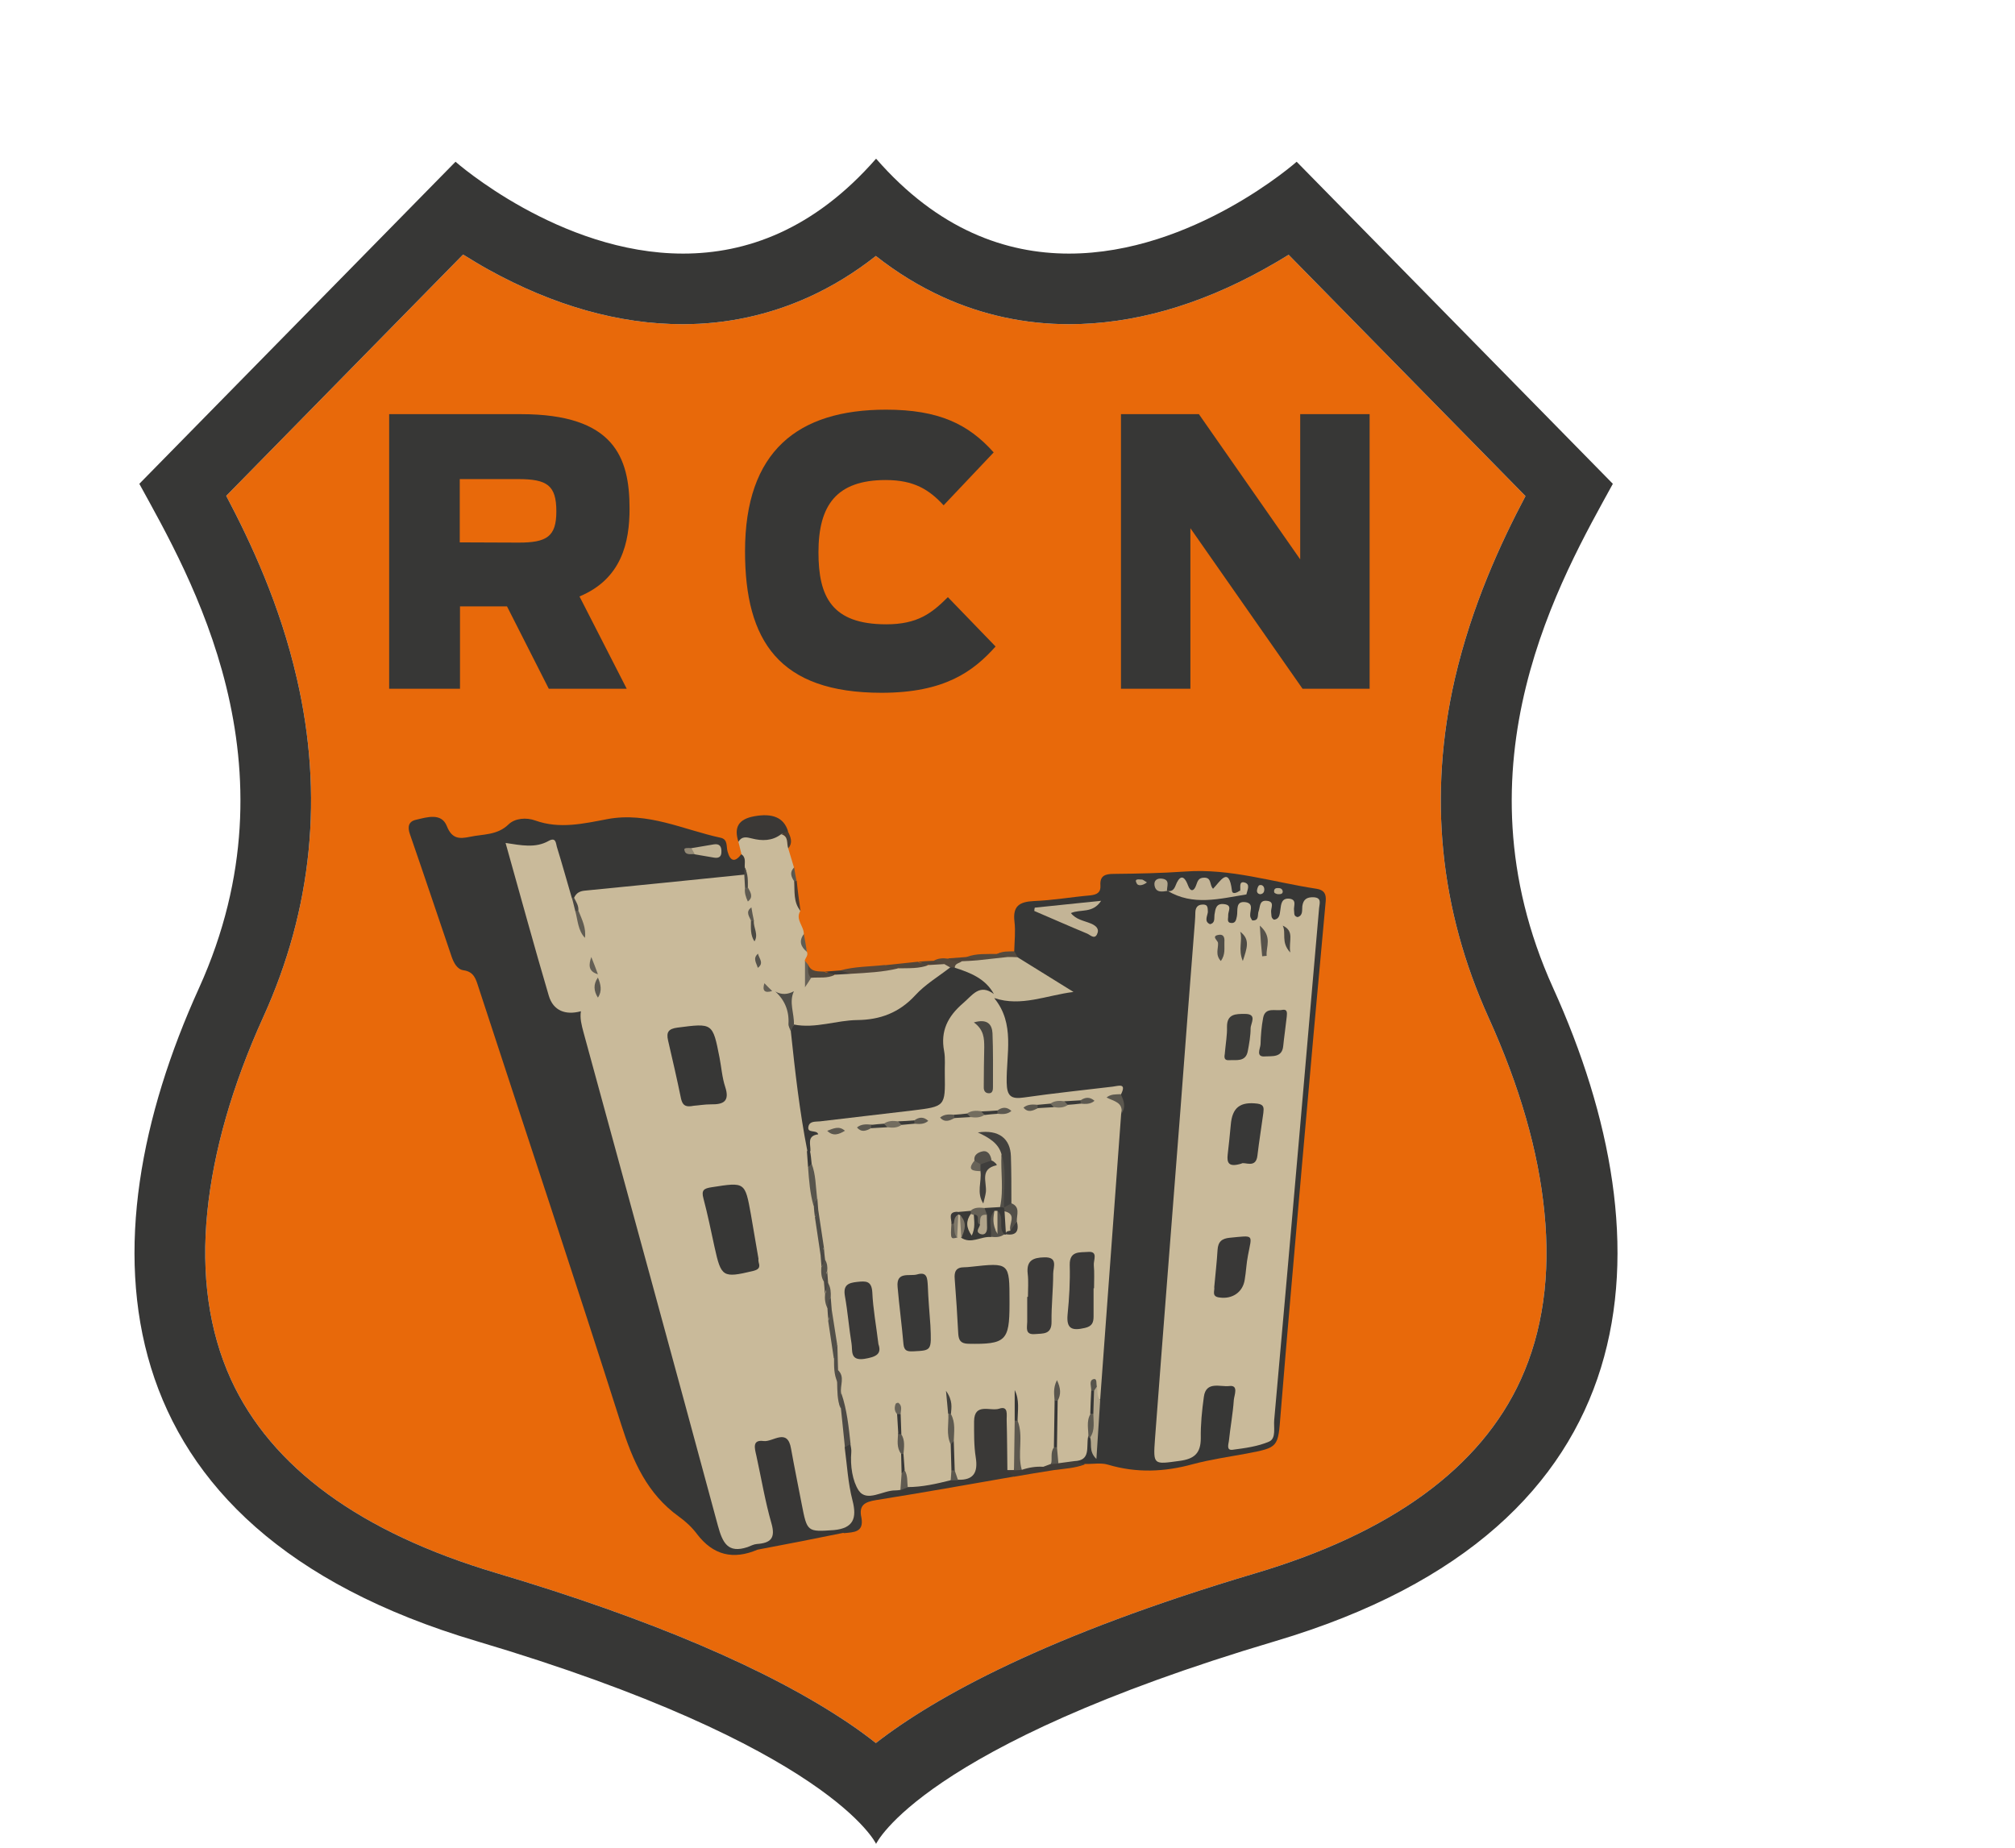 <?xml version="1.0" encoding="utf-8"?>
<!-- Generator: Adobe Illustrator 26.0.2, SVG Export Plug-In . SVG Version: 6.00 Build 0)  -->
<svg version="1.1" id="Calque_2_00000083776158718735469340000014261821896604897174_"
	 xmlns="http://www.w3.org/2000/svg" xmlns:xlink="http://www.w3.org/1999/xlink" x="0px" y="0px" width="853.3px" height="782.7px"
	 viewBox="0 0 853.3 782.7" style="enable-background:new 0 0 853.3 782.7;" xml:space="preserve">
<style type="text/css">
	.st0{fill:#E8690A;}
	.st1{fill:#373736;}
	.st2{fill:#C9BA9A;}
	.st3{fill:#383736;}
	.st4{fill:#3A3937;}
	.st5{fill:#3A3836;}
	.st6{fill:#55483C;}
	.st7{fill:#403B37;}
	.st8{fill:#423D38;}
	.st9{fill:#52463A;}
	.st10{fill:#50473C;}
	.st11{fill:#54493D;}
	.st12{fill:#493D34;}
	.st13{fill:#504439;}
	.st14{fill:#676157;}
	.st15{fill:#493C32;}
	.st16{fill:#3D3936;}
	.st17{fill:#554A3E;}
	.st18{fill:#605C52;}
	.st19{fill:#5C584F;}
	.st20{fill:#C1B395;}
	.st21{fill:#4B4943;}
	.st22{fill:#938975;}
	.st23{fill:#494743;}
	.st24{fill:#C7B999;}
	.st25{fill:#C3B496;}
	.st26{fill:#B3A68B;}
	.st27{fill:#B6A98E;}
	.st28{fill:#5E5A50;}
	.st29{fill:#C7B899;}
	.st30{fill:#B7AA8E;}
	.st31{fill:#BDB092;}
	.st32{fill:#C6B899;}
	.st33{fill:#4F4D47;}
	.st34{fill:#57544C;}
	.st35{fill:#635E54;}
	.st36{fill:#4D4A45;}
	.st37{fill:#5F5A51;}
	.st38{fill:#58554C;}
	.st39{fill:#4D4B45;}
	.st40{fill:#524F48;}
	.st41{fill:#58554D;}
	.st42{fill:#514E48;}
	.st43{fill:#645F55;}
	.st44{fill:#55524A;}
	.st45{fill:#4C4944;}
	.st46{fill:#4C4A45;}
	.st47{fill:#383837;}
	.st48{fill:#393837;}
	.st49{fill:#3A3938;}
	.st50{fill:#42413E;}
	.st51{fill:#393937;}
	.st52{fill:#3F3E3C;}
	.st53{fill:#535049;}
	.st54{fill:#5A564E;}
	.st55{fill:#666156;}
	.st56{fill:#736D5F;}
	.st57{fill:#726C5F;}
	.st58{fill:#676257;}
	.st59{fill:#C4B697;}
	.st60{fill:#686358;}
	.st61{fill:#41403C;}
	.st62{fill:#3D3C3A;}
	.st63{fill:#3A3A38;}
	.st64{fill:#3C3C39;}
	.st65{fill:#3B3B39;}
	.st66{fill:#56524B;}
	.st67{fill:#474540;}
	.st68{fill:#494742;}
	.st69{fill:#B1A48A;}
	.st70{fill:#7D7566;}
	.st71{fill:#807969;}
</style>
<g>
	<path class="st0" d="M545.7,107.9L646,210.1c-10.6,20.1-22.7,46.3-29.9,77.3c-11.3,49.3-6.5,97.6,14.2,143.4
		c13.2,29.1,21.2,56.8,23.7,82.5c2.7,26.7-0.7,50.6-10,71c-17,37.3-54.8,64.9-112.4,82c-88.2,26.2-135.5,52.3-160.7,71.9
		c-3.4-2.7-7.2-5.5-11.5-8.4c-33.8-22.8-84-44.2-149.2-63.6c-57.5-17.1-95.3-44.7-112.4-82c-9.3-20.4-12.7-44.3-10-71
		c2.6-25.6,10.5-53.4,23.7-82.5c20.8-45.8,25.6-94.1,14.2-143.4c-7.1-31-19.3-57.2-29.9-77.3l100.3-102.2c3.3,2,6.8,4.2,10.6,6.3
		c27.8,15.4,55.5,23.2,82.4,23.2c18.7,0,36.6-3.9,53.4-11.5c9.9-4.5,19.4-10.3,28.4-17.4c9,7.1,18.5,12.9,28.4,17.4
		c16.7,7.6,34.7,11.5,53.4,11.5c26.9,0,54.6-7.8,82.4-23.2C538.9,112,542.5,109.9,545.7,107.9"/>
	<g>
		<path class="st1" d="M214.7,256.8h-19.9v34.9h-30V175.4h55.8c39.4,0,46,18.2,46,40c0,14.4-3.4,29.8-21.2,37.2l20,39.1h-33
			L214.7,256.8z M219.6,229.8c11.9,0,16-2.5,16-13.2c0-11.1-3.9-13.7-16.2-13.7h-24.7v26.8L219.6,229.8L219.6,229.8z"/>
		<path class="st1" d="M315.5,233.5c0-42.4,22.3-60,59.7-60c22.3,0,34.9,6.1,45.6,18.1L399.6,214c-6.1-6.6-12.5-10.7-24.5-10.7
			c-20.9,0-28.5,10.7-28.5,30.6c0,18.8,5.6,30.5,28.7,30.5c13.2,0,19.2-4.6,26.1-11.5l20.2,20.9c-9.4,10.5-21.5,19.6-48.3,19.6
			C329.9,293.4,315.5,271.4,315.5,233.5z"/>
		<path class="st1" d="M474.7,175.4h33l42.9,61.5v-61.5H580v116.3h-28.4l-47.5-68v68h-29.4L474.7,175.4L474.7,175.4z"/>
	</g>
	<path class="st1" d="M545.7,107.9L646,210.1c-10.6,20.1-22.7,46.3-29.9,77.3c-11.3,49.3-6.5,97.6,14.2,143.4
		c13.2,29.1,21.2,56.8,23.7,82.5c2.7,26.7-0.7,50.6-10,71c-17,37.3-54.8,64.9-112.4,82c-88.2,26.2-135.5,52.3-160.7,71.9
		c-3.4-2.7-7.2-5.5-11.5-8.4c-33.8-22.8-84-44.2-149.2-63.6c-57.5-17.1-95.3-44.7-112.4-82c-9.3-20.4-12.7-44.3-10-71
		c2.6-25.6,10.5-53.4,23.7-82.5c20.8-45.8,25.6-94.1,14.2-143.4c-7.1-31-19.3-57.2-29.9-77.3l100.3-102.2c3.3,2,6.8,4.2,10.6,6.3
		c27.8,15.4,55.5,23.2,82.4,23.2c18.7,0,36.6-3.9,53.4-11.5c9.9-4.5,19.4-10.3,28.4-17.4c9,7.1,18.5,12.9,28.4,17.4
		c16.7,7.6,34.7,11.5,53.4,11.5c26.9,0,54.6-7.8,82.4-23.2C538.9,112,542.5,109.9,545.7,107.9 M371,67.2
		c-26.4,30.2-55.1,40.2-81.7,40.2c-52.4,0-96.4-38.9-96.4-38.9L59,204.9c21.5,39.2,68.2,118.7,25.3,213.5
		C35.2,526.5,40,647,201.7,695C351.9,739.6,371,780.9,371,780.9s19-41.3,169.2-85.9c161.7-48,166.5-168.5,117.5-276.6
		c-42.9-94.7,3.8-174.3,25.3-213.5L549.1,68.5c0,0-43.9,38.9-96.4,38.9C426.1,107.4,397.3,97.4,371,67.2L371,67.2z"/>
	<g id="x7C5c0.tif">
		<g>
			<path class="st1" d="M320.8,656.3c-10.3,4.4-18.8,2.4-25.7-6.7c-2.1-2.8-4.8-5.3-7.6-7.3c-13.5-9.7-19.5-23.5-24.4-38.9
				c-19.7-61.9-40.3-123.6-60.5-185.4c-1.1-3.4-1.9-6.5-6.4-7.1c-2.6-0.4-4-3.1-4.9-5.6c-5.9-17.3-11.7-34.7-17.7-52
				c-1.1-3.1-0.6-5.4,2.5-6.1c4.7-1.1,10.8-3.1,13.1,2.6c2.2,5.6,5.4,5.5,9.8,4.6c5.6-1.2,11.5-0.6,16.3-5.2
				c2.7-2.7,7.6-3.1,11.4-1.7c10.3,3.7,20.5,1.3,30.5-0.6c17.1-3.2,32.2,4.5,48,7.9c3.1,0.7,2.3,3.6,2.9,5.8c1.1,4,3,4.9,5.8,1.2
				c3.5,0.7,3.6,3.2,3.3,6c-0.2,1.3-0.7,2.5-1.6,3.4c-7.8,4.6-16.8,3.7-25.2,4.7c-15.3,1.8-30.6,2.9-45.9,5.2
				c-0.7,0.2-1.5,0.2-2.2,0.1c-5.8-3.2-5.3-9.5-7.2-14.6c-0.9-2.3-0.6-5.9-3.6-6.3c-3.9-0.6-8-0.2-11.9,0.6c-1.8,0.4-1,2.4-0.6,3.6
				c5.2,18.5,10.3,37,15.9,55.5c1.9,6.3,8.4,5.2,12.2,8.3c4.2,10.9,6.6,22.4,9.7,33.7c16.7,60.8,33.3,121.6,49.8,182.4
				c1.5,5.5,4,8.7,10,8.3C318.5,653.6,320.9,653.6,320.8,656.3z"/>
			<path class="st1" d="M429.5,402.9c0.1-4.2,0.6-8.5,0.1-12.6c-0.8-6.7,2.2-8.4,8.3-8.7c7.9-0.3,15.8-1.7,23.8-2.4
				c2.8-0.3,4.5-1.2,4.3-4.2c-0.3-4.2,2.1-4.9,5.7-4.9c10.1-0.1,20.2-0.3,30.2-1c19.1-1.4,37.1,4.5,55.6,7.3c3.1,0.5,4.2,2,3.9,5.3
				c-3.5,37.8-6.9,75.7-10.2,113.5c-3,34.6-6.1,69.1-8.9,103.7c-1.1,14.1-0.8,14.1-14.4,16.7c-7.6,1.4-15.3,2.5-22.8,4.5
				c-12,3.3-23.8,3.8-35.9,0.2c-3-0.9-6.5-0.2-9.8-0.3c-1.7,0.7-3.5,1.2-4.9-0.7c1.6-3.7,3-7.5,5.3-10.8c0.5-0.3,1.1-0.5,1.7-0.5
				c2.8-5.3,2.5-11.1,2.5-16.8c0.6-23.4,2.7-46.7,4.4-70c1.1-15.9,2.3-31.7,3.4-47.6c0-3.1,2.6-6.1,0.3-9.3
				c-7.8-3.9-15.5,0-23.2,0.5c-5.2,0.3-10.6,1-15.9,1.9c-6,1-8.6-1.6-9.1-7.7c-0.2-2.8-0.3-5.6,0-8.4c0.7-9.2-0.6-18-3.9-26.6
				c0.8-3.2,3.5-2.7,5.7-2.7c7,0,13.9-0.9,21.6-2c-5.6-5.1-13-6.9-17.5-12.6C429,405.6,428.7,404.3,429.5,402.9z"/>
			<path class="st2" d="M315.4,367.4c-0.2-1.9,0.7-4.1-1.4-5.6c-0.4-1.8-0.9-3.5-1.3-5.3c0.5-2.5,1.6-4.7,4.5-4
				c4.9,1.2,9.7-0.7,14.5,0c2.7,1.6,3.2,4,2.1,6.8c0.8,2.7,1.6,5.3,2.4,8c-1.2,2.4,0.6,4.4,0.9,6.6c-0.4,4.1,0.7,8,1.8,11.9
				c-2.2,3.7,1.6,6.4,1.5,9.8c-1.2,2.8,0.9,5,1.3,7.5c0.7,1.5-0.6,2.5-0.9,3.7c1.3,3.5,2.4,7.1,1.5,10.9c-0.8,2-2.3,3.3-4.3,4.2
				c-3.3,1-6.6,1.9-10,0.3c-0.7-0.3-1.3-0.5-2-0.9c-1.4-1-2.6-2.3-3.8-3.5c-1.7-2.1-2.6-4.6-2.8-7.3c0.2-2.1,0.2-4.2-0.7-6.3
				c-0.6-1.8-0.8-3.6-1-5.5c0.1-2.8-0.5-5.5-0.4-8.3c0-1.9-0.6-3.6-1.4-5.3c-0.6-1.2-0.8-2.4-0.8-3.7c0.7-2.2,0-4.4-0.5-6.5
				C314,372.4,317.2,370.1,315.4,367.4z"/>
			<path class="st3" d="M320.8,656.3c-1.4-0.4-2.8-0.8-4.2-1.1c-0.2-1,0-2.2,0.9-2.5c7.5-2.6,6-8.2,4.7-13.8
				c-1.6-6.8-3.3-13.6-4.3-20.6c-1-7.3,0.5-9.9,6.2-11.1c8.3-1.8,12-0.1,14,7.2c1.9,7,3,14.1,4.4,21.2c1.8,9.1,1.9,9.1,11,9.9
				c1.7,0.9,4.1,0.9,4,3.6C345.3,651.6,333.1,654,320.8,656.3z"/>
			<path class="st4" d="M357.5,649.3c-1.4-0.4-2.9-0.8-4.3-1.2c6.7-6.9,4.4-14.9,3.3-23c-0.6-4-2-8.2,0.1-12.3
				c0.9-1.3,2.1-2,3.7-1.8c4,2.8,3,7.6,4.1,11.5c2.1,7.5,2.2,7.8,10.1,6.5c2.1-0.3,4.1-0.6,6.3-0.6c1.4-0.2,2.8-0.6,4.2-0.8
				c5.8-1.5,11.6-2.8,17.6-2.9c1.1-0.1,2.3-0.2,3.4-0.6c3.6-1.4,3.8-4.4,3.8-7.6c0.1-4.5-0.2-8.9,0.2-13.4
				c0.7-7.2,9.3-11.9,15.7-8.7c2.8,1.4,3.2,3.8,3.3,6.5c0.1,6.3-0.2,12.7,0.2,19c0,1.8,1.5,3.5,0.4,5.4c-19.5,3.4-39.1,6.9-58.6,10
				c-4.9,0.8-7.4,2.2-6.2,7.5C365.9,649,361.5,648.9,357.5,649.3z"/>
			<path class="st5" d="M330.8,353.3c-3.8,2.9-8.1,2.9-12.4,1.8c-2.3-0.6-4.3-1-5.7,1.4c-2-6.2,0.1-9.6,6.7-10.8
				c7.7-1.4,12.5,0.5,14.3,6.3C333.1,353.2,331.7,352.7,330.8,353.3z"/>
			<path class="st6" d="M355.8,411c6.1-1.7,12.5-1.6,18.8-2.3c1.7,1.4,4.9-1.4,5.8,2.2c-5.8,5-12.8,4.3-19.7,3.9
				C358.6,414.2,356.8,413.1,355.8,411z"/>
			<path class="st7" d="M429.4,625.4c-0.9-0.9-1.8-1.7-2.7-2.6c0.8-0.7,1.6-1.4,2.6-1.8c1.1-0.3,2.1-0.5,3.1-0.9
				c3.2-1.5,6.6-1.8,10-1.1c1.7,0.8,4,0.9,3.9,3.6C440.7,623.5,435,624.4,429.4,625.4z"/>
			<path class="st8" d="M446.3,622.6c-1.5-0.4-3-0.9-4.5-1.3c0-1.8,1.2-2.6,2.7-3.1c1.1-0.2,2.2-0.3,3.3-0.5
				c2.5-0.6,5.1-1.7,7.1,1.2c1.5,0.4,3,0.8,4.5,1.3C455.2,621.8,450.7,622,446.3,622.6z"/>
			<path class="st9" d="M380.5,410.1c-2-0.3-4.2,0.1-5.9-1.3c4.7-0.5,9.4-1,14.1-1.5c1.2,1.3,4.4-0.9,4.2,2.6
				C388.9,413.7,384.7,413.8,380.5,410.1z"/>
			<path class="st10" d="M342.2,408.5c1.3,3.3,4.3,2.8,7,3c1.2,1.3,4.4-0.9,4.3,2.5c-3.1,3.5-6.6,3.4-10.4,1.4
				C340.9,413.4,340.8,411,342.2,408.5z"/>
			<path class="st11" d="M409.3,405.3c4.2-1.6,8.5-1.2,12.8-1.3c1.9-0.5,4-1.6,4.8,1.5c-3.5,4-8.1,3.8-12.8,3.4
				C412.2,408.3,410.2,407.5,409.3,405.3z"/>
			<path class="st12" d="M339,385.8c-3.1-3.7-2.4-8.3-2.7-12.6l0.5-0.4l0.6,0.3C337.8,377.3,338.4,381.6,339,385.8z"/>
			<path class="st11" d="M395.4,406.9c1.9-1.1,3.9-1.2,6-0.9c1.8,0.9,3.9-0.1,5.7,0.9c0.7,2.1-0.7,3.1-2.2,4c-0.6,0.2-1.3,0.4-2,0.4
				c-1.4-0.1-2.6-0.7-3.9-1.1C397.6,409.2,395.9,408.7,395.4,406.9z"/>
			<path class="st13" d="M407.2,407.2c-2-0.3-4.1,0.1-5.8-1.3c2.6-0.2,5.3-0.4,7.9-0.6c1.6,0.5,3.1,1,4.7,1.5
				C411.8,409.3,409.6,409.3,407.2,407.2z"/>
			<path class="st14" d="M342.2,408.5c0.1,2-0.4,4.1,1.3,5.7c0.8,2.4,0.4,4.1-2.6,4c0-3.8,0-7.5,0-11.3
				C341.3,407.4,341.7,408,342.2,408.5z"/>
			<path class="st13" d="M395.4,406.9c1.5,0.5,3,0.9,4.5,1.4c-2,2.5-4.3,2.4-6.6,0.4c-1.5-0.5-3.1-0.9-4.6-1.4
				C390.9,407.1,393.2,407,395.4,406.9z"/>
			<path class="st15" d="M330.8,353.3c0.9-0.4,1.9-0.9,2.8-1.3c1.2,2.4,2.3,4.8,0.2,7.3C333,357.2,334.1,354.2,330.8,353.3z"/>
			<path class="st16" d="M353.6,412.8c-1.5-0.4-2.9-0.9-4.4-1.3c2.2-0.2,4.4-0.3,6.6-0.5c1.5,0.5,3,0.9,4.5,1.4
				C358.3,415,356,414.9,353.6,412.8z"/>
			<path class="st17" d="M426.7,405.4c-1.3-1.2-2.9-1.2-4.5-1.3c2.3-1.4,4.9-1.1,7.4-1.2c0.5,0.9,0.9,1.7,1.4,2.6
				C429.5,406.8,428,406.8,426.7,405.4z"/>
			<path class="st18" d="M341.7,403.1c-2.6-2.1-3.5-4.6-1.3-7.5C340.9,398.1,341.3,400.6,341.7,403.1z"/>
			<path class="st19" d="M337.3,373.1l-0.5,0.1h-0.5c-1.3-1.9-2-3.9,0-5.8C336.6,369.2,336.9,371.2,337.3,373.1z"/>
			<path class="st2" d="M357.7,612.9c1,7.5,1.4,15.2,3.3,22.5c2,7.7,0.3,11.8-7.8,12.6c-11.4,0.8-11.4,0.8-13.7-11
				c-1.5-7.8-3.1-15.6-4.5-23.4c-1.5-9.1-7.7-2.8-11.6-3.3c-5-0.7-3.8,3.1-3.1,6.2c2.1,9.6,3.7,19.3,6.4,28.7
				c1.8,6.3-0.4,8.3-6.2,8.7c-1.3,0.1-2.6,0.8-3.9,1.3c-8.4,2.8-10.6-1.8-12.6-9.1c-18.8-69.7-37.9-139.3-56.9-208.9
				c-0.8-3-1.6-5.9-1.1-9c0.6-3.1,3.3-4.7,4.9-7c1.9-2.1,1.2-4.3,0.3-6.6c-0.3-0.6-0.4-1.2-0.5-1.8c-0.8-2.4-0.9-5-2.3-7.2
				c-1.5-2.7-2.5-5.5-2.9-8.6c-0.3-3.7-1.1-7.4-2.4-10.9c-0.3-2-0.9-4.1,0.1-6.1c0.9-1.8,2.3-2.6,4.4-2.8
				c22.6-2.2,45.1-4.5,67.7-6.8c1.4,1.5,0.5,3.4,0.8,5.1c0.4,2,1.5,4,0.6,6.1c0.5,0.9,1,1.7,1.5,2.6c-1.2,2.3,1,4.3,0.7,6.5
				c-0.3,2.7,0.5,5.3,0.7,7.9c0.5,1.7,1,3.5,1.5,5.2c-1.5,2,1.3,4-0.1,6c0.9,2.2,1.9,4.4,2.8,6.6c0.3,1.9,1.4,3,3.3,3.3
				c0.4,0.1,0.8,0.1,1.3,0.2c8.8,2.7,6.7,11.1,9,17.2c3.8,16.4,4,33.4,6.6,50c0.4,2.3,0.2,4.7,0.3,7.1c0.9,5.2,1.1,10.6,2.6,15.7
				c0.3,1.9,0.2,3.8,0.3,5.7c1,5.1,1.1,10.3,2.5,15.3c0.3,1.8,0.2,3.6,0.3,5.4c-0.1,2.2,0.5,4.2,1.2,6.2c0.2,1.8,0.2,3.5,0.2,5.3
				c-0.1,2.2,0.7,4.2,1.2,6.2c0.2,1.8,0.1,3.6,0.3,5.5c1.7,5,0.7,10.4,2.5,15.3c0.3,3.4,0.2,6.8,1.4,10.1c0.2,3.9,0.1,7.8,1.4,11.5
				C357.4,601.9,361.5,607.5,357.7,612.9z"/>
			<path class="st2" d="M253.2,422.5c-1.7,2.8-3.7,5.3-7.3,5.8c-6.4,1.7-11.6-0.2-13.5-6.6c-6.3-21.3-12.1-42.7-18.3-64.7
				c6.6,1,12.7,2.3,18.3-0.9c3.1-1.7,3,1.2,3.4,2.5c2.2,7.1,4.2,14.3,6.3,21.5c0.9,1.8,2.1,3.5,2,5.6c1.4,3.8,2.2,7.7,3.4,11.5
				c0.9,2.7,1.9,5.4,2.8,8c0.4,2.6-0.1,5.6,2.8,7.3c0,0.5,0,0.9,0.1,1.4C252.9,416.8,253.2,419.6,253.2,422.5z"/>
			<path class="st20" d="M292.8,359.2c3.2-0.5,6.4-1.1,9.5-1.6c2.5-0.4,3.3,1,3.2,3.2c0,2.3-1.4,2.7-3.2,2.4c-2.7-0.4-5.5-1-8.2-1.4
				C293.3,361.1,292,360.8,292.8,359.2z"/>
			<path class="st21" d="M315.5,376c-0.1-1.8-0.2-3.6-0.3-5.4c0-1.1,0.1-2.1,0.1-3.2c1.6,2.7,1.4,5.7,1.4,8.6
				C316.3,376.5,315.9,376.4,315.5,376z"/>
			<path class="st22" d="M292.8,359.2c0.5,0.8,0.9,1.7,1.4,2.5c-1.8,0-4.1,0.6-4.4-1.9C289.6,359,291.7,359.1,292.8,359.2z"/>
			<path class="st23" d="M243.6,385.8c-0.5-1.9-0.9-3.8-1.4-5.6c0.3,0,0.6,0,0.9,0c0.9,1.8,2.1,3.5,1.8,5.7
				C244.5,386.3,244,386.3,243.6,385.8z"/>
			<path class="st2" d="M454.9,618.8c-2.2,0.3-4.4,0.6-6.7,0.9c-2.5-1.9-1.8-4.3-1.3-6.8c0.4-5.8,0.1-11.6,0.2-17.3
				c-0.2-0.4-0.1-0.7,0.3-0.9c-0.4,0-0.5,0.3-0.3,0.9c-0.1,5.5,0,11-0.1,16.5c-1,2.5-0.1,5.6-2,7.9c-1.1,0.4-2.2,0.8-3.2,1.2
				c-3.1-0.2-6.2,0.3-9.1,1.3c-3.2-3-1.5-6.8-1.8-10.3c-0.3-3.4,0.3-6.8-0.7-10.2c-0.1-3.6-0.1-7.3,0-10.3c0,0.1,0,0.8,0,1.6
				c0,3-0.1,6.1,0.1,9.1c0.4,6.8,1.9,13.6-1,20.2c-0.9,0-1.8,0-2.7,0c-0.1-7-0.1-14-0.3-21c-0.1-2.2,0.9-6.4-3.2-5
				c-3.6,1.2-10.5-2.7-10.6,5.3c0,5.1-0.1,10.3,0.7,15.3c1,6.3-0.8,9.7-7.5,9.5c-1.6-1.3-1.9-3.2-2.3-5c-0.3-3.8,0.4-7.6-0.5-11.3
				c-0.6-3.6,0.1-7.2-0.5-10.7c-0.2-0.6-0.4-1.2-0.4-1.9c0,0.7,0.2,1.4,0.5,2.1c0.6,4-0.4,8,0.8,12c0.2,3.5-0.1,7,0.1,10.6
				c0.5,1.6,0.4,3.1-0.8,4.4c-6,1.5-12.1,2.9-18.3,2.9c-2.1-2-0.9-5-2-7.4c-0.2-2.2,0-4.4-0.2-6.6c-1.1-2.7-0.1-5.7-1.1-8.4
				c-0.4-1.7,0-3.5-0.3-5.2c0,0.1,0.3,0.1,0.3,0.1c-0.3,1.8-0.2,3.5,0.1,5.3c0.9,2.8,0,5.8,1.1,8.6c0.2,2.7-0.2,5.5,0.6,8.1
				c0.1,2.4,0.5,4.8-1.5,6.7c-0.7,0.1-1.4,0.2-2.1,0.2c-5.3-0.1-12.1,5.2-15.6,0c-2.6-4-3.6-10.4-3.1-16.2c0.1-1.1-0.2-2.3-0.4-3.5
				c-3.2-6.8-2.9-14.2-4.6-21.3c-0.1-3.5-0.4-6.9-1.5-10.2c0.3-3.5-0.9-6.8-0.8-10.3c-0.2-4.9-1.7-9.6-1.9-14.4
				c-0.3-1.8-1-3.5-0.9-5.4c-0.1-2.1,0.2-4.2-0.6-6.3c-0.3-1.7-0.9-3.4-0.8-5.1c0-1.8-0.1-3.5-0.7-5.2c0.1-1.8-0.8-3.5-0.7-5.3
				c-0.6-5.1-1.5-10.2-2-15.3c0-1.9-0.7-3.6-0.8-5.5c-0.3-4.8-1.5-9.4-2-14.1c-0.3-1.8-0.1-3.6-0.3-5.5c-1.4-3.6-2.4-7.1,2.1-9.4
				c1.6-0.9,3.3-1.2,5.1-1.2c2.5,0.6,5,1.4,7.4-0.3c1.8-0.9,3.7-1.2,5.7-1.1c2.2,0.8,4.4,0.3,6.6-0.3c2-0.2,4-0.1,6-0.1
				c2.1,0.1,4-0.6,6-1.2c1.7-0.2,3.4-0.2,5.1-0.2c2,0,3.9-0.3,5.7-1.3c1.8-0.9,3.8-1.3,5.8-1.2c2.2,0.8,4.4,0.4,6.6-0.3
				c2-0.2,4-0.1,6-0.1c2.1,0.1,4-0.6,6-1.2c1.7-0.2,3.4-0.2,5.1-0.2c2,0,3.9-0.3,5.7-1.3c1.8-0.9,3.8-1.3,5.8-1.2
				c2.2,0.8,4.4,0.4,6.6-0.3c2-0.2,4-0.1,6.1-0.1c2.1,0.1,4-0.6,6-1.2c1.7-0.2,3.4-0.2,5.2-0.2c2.1,0.1,4.1-0.5,6-1.5
				c2.1-1,4.3-1.4,6.6-0.7c4.3,1.3,6.8,3.6,5.1,8.5c-3,40.4-5.9,80.8-8.9,121.2c-2.2,0.4-2.3-1.2-2.6-2.6c0,0.1,0,0.3,0,0.8
				c0.2,2.6,1,5.2,0.4,7.9c-1.5,3.1-0.4,6.9-2.9,9.6C459.9,612.8,462.1,618.6,454.9,618.8z"/>
			<path class="st2" d="M512.4,391.4c2.3-0.5,1.7-2.5,1.9-4c0.4-2.4,0.6-4.9,4-4.5c3.8,0.4,1.7,3,1.8,4.8c0.1,1.3-0.8,3.1,1.4,3.2
				c1.8,0.1,2-1.5,2.3-2.9c0.5-2.4-0.8-6.6,3.8-5.9c3.9,0.7,1.1,4.4,2,6.5c0.2,0.4,0.4,0.8,0.7,1.2c3.1,0.2,2.1-2.4,2.7-3.9
				c0.7-1.8,0.2-4.7,3.4-4.4c3.7,0.3,1.6,3.2,1.9,4.9c0.2,1.1-0.2,2.3,1.2,3.1c2.5-0.3,2.4-2.5,2.7-4.2c0.3-2.4,0.5-5,3.8-4.7
				c3.4,0.4,1.7,3.2,2,5c0.2,1.1-0.3,2.4,1.5,2.8c2.4-0.7,1.8-3,2-4.6c0.4-3,2-3.9,4.8-3.8c3.5,0.2,2.5,2.6,2.3,4.6
				c-2.7,31.1-5.4,62.2-8.1,93.3c-3.6,41.1-7.2,82.3-10.9,123.4c-0.3,3.2,0.9,7.8-2.1,9.2c-4.8,2.1-10.3,2.8-15.6,3.5
				c-2.6,0.3-1.7-2.3-1.5-3.7c0.6-5.8,1.7-11.6,2.1-17.5c0.2-2,2.1-6.3-1.9-5.8c-3.7,0.5-9.9-2.3-10.8,4.6
				c-0.8,5.8-1.4,11.7-1.3,17.5c0,6.4-2.8,8.8-9,9.6c-11,1.5-11.2,1.9-10.4-9.2c3.5-46.6,7.2-93.1,10.8-139.7
				c2-26.4,4-52.9,6.1-79.3c0.1-1.4,0.2-2.8,0.2-4.2c0.1-1.9,0.9-3.1,2.9-3.2c2.6-0.2,2.3,1.5,2.4,3.2
				C511.2,388.2,509.9,390.3,512.4,391.4z"/>
			<path class="st2" d="M362.9,477.5c-1.7,0.5-3.4,0.9-5.1,1.4c-2.5-0.5-5,0.8-7.5,0c-1.3,0.5-2.5,1-3.8,1.5
				c-1.4-1.5-5.4,0.4-4.9-3.5c0.4-3.4,3.1-4.5,6-4.9c11.3-1.7,22.6-3.2,34-4.3c15.3-1.5,15.3-1.3,15.3-16.4c0-2.8,0.3-5.6,0-8.4
				c-1.4-11.6,6.1-18.1,13.9-24.2c3.8-3,7.5-1.8,10.4,1.8c0.4,0.8,0.4,1.6-0.1,2.3c8.8,10.8,5,23.6,5.2,35.6
				c0.1,5.8,1.8,7.2,7.3,6.4c12.5-1.8,25.1-3.1,37.6-4.6c2.5-0.3,6-1.7,3.5,3.3c-1.7,1.8-3.9,1.2-6,1.4c-1.7,0.5-3.4,0.9-5.1,1.4
				c-2.3-0.1-4.5,0.1-6.8,0.7c-2,0.1-4-0.2-6,0.5c-2,0.4-4.1,0-6.1,0.8c-1.7,0.2-3.5,0-5.2,0.2c-2,0.8-4.1,0.6-6.2,0.6
				c-1.7,0.5-3.4,0.9-5.1,1.4c-2.3-0.1-4.5,0.1-6.8,0.7c-2,0.1-4-0.2-6,0.5c-2,0.4-4.1,0-6.1,0.8c-1.7,0.2-3.5,0-5.2,0.2
				c-2,0.8-4.1,0.6-6.2,0.6c-1.7,0.5-3.4,0.9-5.1,1.4c-2.3-0.1-4.5,0.1-6.8,0.7c-2,0.1-4-0.2-6,0.5c-2,0.4-4.1,0-6.1,0.8
				c-1.7,0.2-3.5,0-5.2,0.2C367.1,477.7,365,477.5,362.9,477.5z"/>
			<path class="st24" d="M421.1,422.7c0-0.6-0.1-1.2-0.1-1.8c-3.1-2.8-6.8-4.4-10.7-5.9c-2.5-1-5.2-2.2-6-5.3c0.2-1.8,2-1.7,3-2.6
				c2.2-0.1,4.5-0.2,6.7-0.4c4.2-0.5,8.5-0.9,12.7-1.4c1.4,0,2.8,0,4.2,0.1c7.9,4.9,15.8,9.8,23.7,14.7
				C443.2,421.5,432.4,426.5,421.1,422.7z"/>
			<path class="st25" d="M527.8,378.8c-11.3,1.8-22.6,5-33.5-1.6l-0.1,0.1c1.9,0.4,2.9-0.4,3.6-2.2c1.5-3.9,3.4-5.2,5.3-0.1
				c1.1,3,2.6,2.3,3.4,0c0.7-1.9,1-3.3,3.5-3.3c3.2,0,2.1,3.1,3.7,4.7c2.9-2.9,6.7-10,8,0.8c0.2,1.8,2.2,0.8,3.4,0
				C526.5,377.1,527.2,377.9,527.8,378.8z"/>
			<path class="st25" d="M438.2,384.4c9-0.9,18-1.9,28.1-2.9c-3.6,5.5-8.7,3.4-12.8,5.2c2.2,2.8,5.5,3.2,8.4,4.4
				c2.4,1,3.8,2.4,2.6,4.7c-1.1,2.1-2.9,0.1-4.1-0.4c-7.5-3.1-14.9-6.4-22.4-9.6C438,385.2,438.1,384.8,438.2,384.4z"/>
			<path class="st26" d="M464.5,587.2c0.4,2-0.1,4.1,1.4,5.8c-0.5,7.8-1,15.7-1.6,24.9c-3.5-3.4-1.7-6.7-2.7-9.2
				c0.5-3.3-0.3-6.8,0.8-10.1c0.2-3,0-6.1,0.1-9.1C462.7,588.3,463.1,587.4,464.5,587.2z"/>
			<path class="st27" d="M494.3,377.3c-2.3,0.4-4.9,0.8-5.4-2.4c-0.3-2,1.1-3,3-2.8c3.9,0.4,2.1,3.3,2.3,5.4
				C494.2,377.4,494.3,377.3,494.3,377.3z"/>
			<path class="st28" d="M463,598.7c0,3.4,0.8,6.9-1.3,10l-0.4,0.1h-0.4c0.1-3.4-1-6.8,0.9-10C462.1,598,462.5,598,463,598.7z"/>
			<path class="st19" d="M468.6,464.8c1.8-1.5,3.9-1.3,6-1.4c1.4,2.8,2.3,5.6,0.2,8.4C475.9,466.8,471.6,466.4,468.6,464.8z"/>
			<path class="st29" d="M527.8,378.8c-0.9-0.5-1.7-1.1-2.6-1.6c0.2-1.4-0.6-4,1.7-3.5C529.7,374.4,528.2,376.9,527.8,378.8z"/>
			<path class="st30" d="M485.7,373.7c-1.9,1.5-3.8,1.5-4.3,0.5c-1.3-2.3,1-1.7,2-1.7C483.9,372.4,484.5,373,485.7,373.7z"/>
			<path class="st31" d="M543.2,377.4c0.1,1.3-1,1.3-1.9,1.3c-0.6,0-1.6-0.4-1.7-0.8c-0.2-0.9,0.1-1.8,1.4-1.8
				C542,376.1,542.9,376.2,543.2,377.4z"/>
			<path class="st32" d="M533.8,378.7c-0.9,0-1.6-0.6-1.5-1.6c0.1-0.8,0.5-2,1-2.2c1.3-0.4,2.1,0.6,2.1,1.8
				C535.4,377.7,535,378.5,533.8,378.7z"/>
			<path class="st2" d="M353.6,412.8c2.3-0.1,4.5-0.3,6.8-0.4c6.8-0.4,13.5-0.7,20.1-2.3c4.3-0.1,8.6,0.2,12.8-1.4
				c2.2-0.1,4.4-0.3,6.6-0.4c0.9,0.5,1.7,1,2.6,1.5c0.2,3.3-2.3,5-4.4,6.8c-5.5,4.7-11.2,9.2-16.6,14c-4.8,4.3-11,3.6-16.7,4.3
				c-7.2,0.9-14.3,1.9-21.6,2.4c-3.1,0.2-6.2,0.4-7.9-3c0.3-4.8-3.4-9.9,0.9-14.5c1.6-0.6,3.1-1.1,4.7-1.7c0.9-1.3,1.8-2.7,2.6-4
				C346.9,413.8,350.4,414.5,353.6,412.8z"/>
			<path class="st33" d="M336.2,419.8c-2.2,4.7,0.2,9.4,0,14.1c-0.4,1,0,2.3-1.3,2.9c-0.4-1.1-1.1-2.2-1-3.3
				c0.3-5.4-1.6-10-5.6-13.6C331,421.4,333.6,421.2,336.2,419.8z"/>
			<path class="st21" d="M319.5,398.7c-1.8-2.7-1.5-5.7-1.5-8.6c0.4-0.7,0.9-0.7,1.2,0C319.1,393,321.3,395.8,319.5,398.7z"/>
			<path class="st18" d="M315.5,376c0.4,0,0.9,0,1.3,0c1,1.9,2.4,3.9-0.1,5.8C315.8,379.9,315.2,378,315.5,376z"/>
			<path class="st34" d="M320.9,409.9c-0.5-2-2.3-4,0.1-6C321.4,405.9,323.7,407.9,320.9,409.9z"/>
			<path class="st19" d="M319.3,390.1c-0.4,0-0.8,0-1.2,0c-0.7-1.9-2.6-3.9,0.1-5.8C318.5,386.3,318.9,388.2,319.3,390.1z"/>
			<path class="st35" d="M327,419.7c-3.2,1-4.3-0.1-3.3-3.3C324.8,417.6,325.9,418.6,327,419.7z"/>
			<path class="st36" d="M356.3,590.1c2.4,7,3.1,14.3,3.9,21.5c-0.8,0.4-1.6,0.9-2.4,1.3c-0.6-5.5-1.1-11-1.7-16.5
				C355.3,594.3,355,592.1,356.3,590.1z"/>
			<path class="st37" d="M381.3,631.1c0.2-2.3,0.3-4.7,0.5-7c0.2-0.7,0.7-1.2,1.3-1.4c1.4,2.2,1,4.8,1.3,7.2
				C383.3,630.3,382.3,630.7,381.3,631.1z"/>
			<path class="st19" d="M404.3,622.8c0.5,1.4,1,2.8,1.4,4.1c-1,0-2,0.1-3.1,0.1c0.1-1.4,0.2-2.9,0.3-4.3
				C403.4,621.9,403.9,621.9,404.3,622.8z"/>
			<path class="st19" d="M429.4,622.7c0.1-7.1,0.2-14.1,0.3-21.2c0.5-0.7,0.9-0.7,1.2,0.1c2.7,6.8-0.2,14,1.8,20.9
				C431.6,622.6,430.5,622.7,429.4,622.7z"/>
			<path class="st38" d="M447.6,612.9c0.2,2.3,0.4,4.6,0.6,6.9c-1,0.1-2.1,0.2-3.1,0.3c0.6-2.3-0.4-5,1.2-7.1
				C446.7,612,447.2,611.9,447.6,612.9z"/>
			<path class="st1" d="M334.9,436.8c0.4-1,0.9-1.9,1.3-2.9c9.1,1.8,17.9-1.8,26.9-1.9c9.6-0.1,17.7-3.1,24.5-10.5
				c4.2-4.6,9.8-7.9,14.8-11.8c0.6,0,1.2,0,1.8,0.1c6.6,2.1,13.1,4.6,16.7,11.2c-6.1-4.6-9.1,0.5-13.1,3.9c-6.4,5.5-9.6,11.7-8,20.2
				c0.6,3.2,0.2,6.6,0.3,9.8c0.2,13.7,0.2,13.7-13.7,15.4c-13.1,1.5-26.1,3.1-39.1,4.6c-1.8,0.2-4.3-0.2-4.9,2
				c-0.9,3.4,3.5,1.3,4.1,3.5c-4.9,0.6-3.2,4.2-3.3,7c-0.4,1-0.8,1-1.3,0.1C338.6,470.7,336.7,453.8,334.9,436.8z"/>
			<path class="st1" d="M321.3,534.7c0.7,2.2-0.1,3-2.5,3.6c-12.7,3-13.4,2.6-16.2-10.1c-1.5-6.9-2.9-13.8-4.7-20.6
				c-1-3.6,0.2-4.3,3.5-4.8c14.1-2.2,14.1-2.3,16.6,11.6c1.1,6.2,2.1,12.5,3.2,18.7C321.1,533.7,321.2,534.2,321.3,534.7z"/>
			<path class="st1" d="M293.8,468.3c-3.8,0.8-4.8-0.5-5.4-3c-1.7-8.3-3.6-16.5-5.5-24.7c-0.8-3.5,0.2-4.9,4-5.4
				c14.9-1.9,14.9-2.1,17.8,12.7c0.8,4.1,1.1,8.5,2.4,12.4c2,6.1-0.7,7.5-6,7.4C298.3,467.7,295.5,468.2,293.8,468.3z"/>
			<path class="st39" d="M346.5,512.4c0.8,5.3,1.6,10.6,2.4,15.9c-0.8,1,0,2.6-1.4,3.3c-0.8-5.4-1.6-10.7-2.4-16.1
				C345.9,514.7,345.2,513.1,346.5,512.4z"/>
			<path class="st40" d="M352.2,554.6c0.8,4.9,1.5,9.8,2.3,14.7c-1.2,1.8,0.5,4.3-1.4,6c-0.8-5.3-1.6-10.7-2.4-16
				C351.8,557.9,350.4,555.7,352.2,554.6z"/>
			<path class="st41" d="M343.7,492.8c1.8,4.7,1.7,9.6,2.3,14.5c-0.8,0.9,0.1,2.7-1.5,3.3c-1.5-5.3-1.9-10.7-2.3-16.1
				C342.7,493.8,342.7,492.8,343.7,492.8z"/>
			<path class="st18" d="M243.6,385.8c0.5,0,0.9,0,1.4,0c1.5,3.7,3.3,7.3,2.7,11.4C244.7,394,244.7,389.7,243.6,385.8z"/>
			<path class="st40" d="M353.2,575.3c0.3-2-0.1-4.2,1.4-6c0.1,3.7,0.2,7.3,0.3,11c0.8,1.7,1.1,3.4-0.3,5
				C353.1,582,353.2,578.6,353.2,575.3z"/>
			<path class="st42" d="M354.5,585.2c0.1-1.7,0.2-3.3,0.3-5c3.2,2.9,0.8,6.6,1.4,9.8c-0.1,2.1-0.2,4.2-0.3,6.4
				C354.5,592.8,354.6,589,354.5,585.2z"/>
			<path class="st19" d="M253.2,422.5c-1.8-2.8-2-5.7,0-8.5C254.4,416.8,255.1,419.7,253.2,422.5z"/>
			<path class="st43" d="M253.2,412.6c-4.2-1.2-3.9-4.1-2.8-7.3C251.4,407.7,252.3,410.2,253.2,412.6z"/>
			<path class="st44" d="M350.7,543.4c1.1,1.9,1.2,4,1.1,6.1c-1.2,1.3,0.2,3.4-1.4,4.5c-1-1.9-1.2-4-1-6.1
				C350.4,546.7,349,544.6,350.7,543.4z"/>
			<path class="st23" d="M350.4,554c0.3-1.6,0.2-3.3,1.4-4.5c0.1,1.7,0.3,3.4,0.4,5.1c-0.5,1.5-1,3.1-1.4,4.6
				C350.6,557.5,350.5,555.8,350.4,554z"/>
			<path class="st44" d="M349.4,533.5c0.9,1.5,1.1,3.1,0.9,4.8c-1,1.3,0.3,3.4-1.4,4.5c-1.2-1.9-1.2-4-1.1-6.1
				C348.8,535.8,347.9,534.1,349.4,533.5z"/>
			<path class="st45" d="M348.9,542.8c0.5-1.5,0.9-3,1.4-4.5c0.1,1.7,0.3,3.4,0.4,5.2c-0.5,1.5-0.9,3-1.4,4.5
				C349.2,546.2,349.1,544.5,348.9,542.8z"/>
			<path class="st46" d="M344.6,510.5c0.5-1.1,1-2.2,1.5-3.3c0.1,1.7,0.3,3.5,0.4,5.2c-0.5,1-0.9,2.1-1.4,3.1
				C344.9,513.9,344.7,512.2,344.6,510.5z"/>
			<path class="st45" d="M349.4,533.5c-0.5,1.1-1,2.1-1.5,3.2c-0.1-1.7-0.3-3.4-0.4-5.1c0.5-1.1,1-2.2,1.4-3.3
				C349,530.1,349.2,531.8,349.4,533.5z"/>
			<path class="st1" d="M343.7,492.8c-0.5,0.5-1,1.1-1.5,1.6c-0.2-2.3-0.3-4.6-0.5-6.9c0.4,0,0.9-0.1,1.3-0.1
				C343.4,489.2,343.5,491,343.7,492.8z"/>
			<path class="st47" d="M427.5,551.1c0,0.5,0,0.9,0,1.4c0,15.4-1.7,16.9-17.5,16.6c-3.2-0.1-4-1.5-4.2-4.2
				c-0.4-7.7-0.9-15.5-1.5-23.2c-0.3-3.2,0.6-5,4-5c0.9,0,1.9-0.1,2.8-0.2C427.5,534.7,427.5,534.7,427.5,551.1z"/>
			<path class="st47" d="M394,561.3c0.5,10.8,0.5,10.6-7.2,11c-2.5,0.1-3.9-0.1-4.2-3c-0.7-8.1-1.8-16.2-2.5-24.3
				c-0.6-6.8,5.2-4.3,8.4-5.3c4.2-1.2,4.2,1.8,4.4,4.8C393.1,550.1,393.6,555.7,394,561.3z"/>
			<path class="st48" d="M372,569.3c1.5,4.2-1.1,5.4-6,6.2c-6.2,0.9-4.9-3.6-5.4-6.5c-1.1-6.7-1.6-13.4-2.8-20.1
				c-0.8-4.6,1.3-5.6,5.2-6c3.7-0.4,6.1-0.5,6.4,4.4C369.7,554.2,371,561.1,372,569.3z"/>
			<path class="st49" d="M463.1,545.6c0,4,0,8,0,11.9c0,2.6-0.6,4.2-3.7,4.9c-5.2,1.2-7.9,0.6-7.3-5.7c0.7-7,1.1-14,0.9-21
				c-0.1-6.1,4.4-5.2,7.7-5.5c4.5-0.4,2.3,3.5,2.5,5.6c0.3,3.2,0.1,6.5,0.1,9.8C463.2,545.6,463.2,545.6,463.1,545.6z"/>
			<path class="st49" d="M435.3,549.2c0-3.3,0.3-6.6-0.1-9.8c-0.6-5.5,2.2-6.8,7-6.9c6-0.2,3.8,4.2,3.8,6.9c0,6.8-0.8,13.6-0.7,20.3
				c0.1,5.6-3.6,5-7,5.3c-4.4,0.4-3.3-2.9-3.3-5.2c0-3.5,0-7,0-10.5C435.1,549.2,435.2,549.2,435.3,549.2z"/>
			<path class="st50" d="M424.1,488.8c-1.3-4.6-5.1-6.9-10-9.2c8.9-1.3,13.8,2.6,14,10.2c0.2,6.6,0.2,13.1,0.2,19.7
				c0.5,2.4-1,2.4-2.7,2.3c-0.7-0.4-1.1-1.1-1-1.9C424.2,502.9,425.1,495.9,424.1,488.8z"/>
			<path class="st51" d="M416.9,511.6c2.2-0.1,4.4-0.3,6.6-0.4c0.7-0.8,1.2-0.7,1.7,0.2l0,0c0.6,0.6,1.1,1.2,1.5,2
				c0.9,3.3,1,6.5-0.8,9.5l-0.6-0.1c-2.2,0.7-2.7-0.9-3.3-2.3c0,0.1-0.4,0.1-0.4,0.2c-0.2,1.5-1,2.4-2,3.2
				c-4.2-0.4-8.4,3.2-12.7,0.2c-0.1-0.3-0.2-0.6-0.2-0.8c-0.7-2.2-0.1-4.6-1-6.8c-0.3-0.5-0.5-1.1-0.6-1.6c0-0.6,0.1-1.1,0.4-1.6
				c1.9-0.2,3.8-0.3,5.6-0.5c0.4,0.1,0.6,0.4,0.6,0.8c0.5,0.4,0.3-0.3,0.5-0.4c2.3-1.1,2.9,0.5,3.5,2c0-0.1,0.2-0.6,0.2-0.7
				C416,513.2,416.3,512.3,416.9,511.6z"/>
			<path class="st52" d="M419.9,491.5c1.1,0.3,2.6,1.9,2.1,2c-7.2,1.6-4.1,7.1-4.5,11.3c-0.2,1.6-0.7,3.1-1.1,4.9
				c-3-4.6-0.6-9.2-1.2-13.7c-0.7-1-0.9-2.1-0.4-3.2C416.2,491.1,417.9,490.6,419.9,491.5z"/>
			<path class="st53" d="M422.4,512.8c3.2,2.6,0.1,7.2,2.9,9.9c-1.7,1.4-3.7,1.3-5.7,1.1c0.5-3.7-1.5-7.7,1.5-11
				c1.4,3,0.2,6.3,0.6,9C422.1,519.1,421,515.9,422.4,512.8z"/>
			<path class="st28" d="M402.6,611.7c-2-4.2-0.8-8.6-1-12.9c0.4-0.8,0.8-0.7,1.1,0.1c2,3.6,1.3,7.6,1.2,11.4
				C403.7,610.9,403.2,611.4,402.6,611.7z"/>
			<path class="st53" d="M425.2,511.4c-0.6-0.1-1.1-0.1-1.7-0.2c1.6-7.4,0.2-14.9,0.6-22.3C426.6,496.3,424.8,503.9,425.2,511.4z"/>
			<path class="st53" d="M419.9,491.5c-1.5,0.5-3.1,1-4.6,1.6c-1.5,0.8-2.1-0.3-2.6-1.4c-0.6-2.8,1.9-3.8,3.5-4.1
				C418.4,487.2,419.6,489.2,419.9,491.5z"/>
			<path class="st53" d="M425.4,513c-0.1-0.5-0.1-1.1-0.2-1.6c1-0.6,2.1-1.2,3.1-1.8c3.9,1.6,2.2,4.8,2.3,7.6
				c-1.2,1.2,0.9,4.7-2.8,4.3C425.4,519.1,427.9,515.4,425.4,513z"/>
			<path class="st1" d="M447.6,612.9c-0.4,0-0.9,0-1.3,0c0.1-6.6,0.2-13.1,0.3-19.7c0.4-0.5,0.8-0.5,1.3-0.1
				C447.8,599.7,447.7,606.3,447.6,612.9z"/>
			<path class="st2" d="M425.4,513c5.6,1.3,1.5,5.5,2.5,8.2c-0.1,1.2-1.3,1.1-2,1.5c0,0,0,0.1,0.1,0.1
				C425.8,519.6,425.6,516.3,425.4,513z"/>
			<path class="st19" d="M381.6,615.7c-2-2.6-1.4-5.6-1.3-8.5c0.5-0.9,0.9-0.9,1.3,0.1c1.8,2.7,1.2,5.7,1,8.6
				C382.2,616.5,381.9,616.5,381.6,615.7z"/>
			<path class="st54" d="M447.9,593.2c-0.4,0-0.9,0.1-1.3,0.1c-0.1-2.6-0.8-5.3,1-8.8C449.2,587.9,449.4,590.5,447.9,593.2z"/>
			<path class="st55" d="M416.9,511.6c0.4,1,0.7,1.9,1.1,2.9c-1.5,1-0.7,3.7-2.9,4.1c-2.2-0.5,0.5-4.2-2.7-4.2
				c-0.5,0.3-1,0.2-1.3-0.4c0-0.5,0-1,0.1-1.4C412.9,511.2,414.9,511.4,416.9,511.6z"/>
			<path class="st1" d="M430.9,601.7c-0.4,0-0.8-0.1-1.2-0.1c0-4.3,0-8.6,0-12.9C431.8,592.9,431,597.3,430.9,601.7z"/>
			<path class="st48" d="M402.6,611.7c0.4-0.5,0.9-1,1.3-1.4c0.1,4.2,0.3,8.4,0.4,12.5l-0.7-0.1h-0.7
				C402.8,619,402.7,615.4,402.6,611.7z"/>
			<path class="st19" d="M350.3,478.9c2.5-0.9,5-2.3,7.5,0C355.3,480.4,352.8,481.4,350.3,478.9z"/>
			<path class="st19" d="M398.1,473.3c1.8-1.5,3.9-1.4,6.1-1.2c0.9,0.5,0.9,0.9,0,1.4C402.1,474.7,400,475.5,398.1,473.3z"/>
			<path class="st19" d="M362.9,477.5c1.8-1.5,3.9-1.4,6.1-1.2c0.9,0.5,0.9,0.9,0,1.4C366.8,479,364.8,479.7,362.9,477.5z"/>
			<path class="st56" d="M374.3,475.9c1.8-1.3,3.9-1.3,6-1c0.5,0.5,1.5,0.5,1.5,1.5c-1.8,1.3-3.9,1.3-6,1
				C375.2,476.9,374.3,476.9,374.3,475.9z"/>
			<path class="st19" d="M387.2,474.5c2-1.5,4-1.6,5.9,0.2c-1.7,1.5-3.8,1.4-5.9,1.2C386.2,475.4,386.2,475,387.2,474.5z"/>
			<path class="st19" d="M457.6,466c2-1.4,4-1.5,5.9,0.2c-1.7,1.5-3.8,1.4-5.9,1.2C456.7,467,456.7,466.5,457.6,466z"/>
			<path class="st57" d="M444.8,467.4c1.8-1.3,3.9-1.3,6-1c0.5,0.4,1.5,0.5,1.5,1.5c-1.8,1.3-3.9,1.3-6,1
				C445.7,468.4,444.8,468.4,444.8,467.4z"/>
			<path class="st19" d="M433.4,469.1c1.8-1.5,3.9-1.4,6.1-1.2c0.9,0.5,0.9,0.9,0,1.4C437.3,470.5,435.3,471.3,433.4,469.1z"/>
			<path class="st58" d="M379.9,598.9c-1.2-1.3-1.2-2.9-0.6-4.4c0.1-0.2,0.9-0.5,1.1-0.4c1.9,1.3,1,3.2,1,4.9
				C380.8,599.8,380.4,599.7,379.9,598.9z"/>
			<path class="st19" d="M422.4,470.3c2-1.5,4-1.6,5.9,0.2c-1.7,1.5-3.8,1.4-5.9,1.2C421.5,471.2,421.5,470.7,422.4,470.3z"/>
			<path class="st56" d="M409.5,471.6c1.8-1.3,3.9-1.3,6-1c0.5,0.5,1.5,0.5,1.5,1.5c-1.8,1.3-3.9,1.3-6,1
				C410.5,472.7,409.5,472.6,409.5,471.6z"/>
			<path class="st1" d="M463,598.7c-0.4,0-0.9,0-1.3,0.1c0.1-3.3,0.2-6.5,0.4-9.8c0.4-0.7,0.8-0.7,1.2,0
				C463.2,592.2,463.1,595.5,463,598.7z"/>
			<path class="st59" d="M405.6,514.3c0.3,0.1,0.7,0.2,1,0.3c2,3.1,0.9,6.4,0.6,9.6l-0.3-0.2h-0.6h-0.6c-0.3-0.2-0.6-0.4-0.9-0.6
				c-1.1-2.8-1-5.6-0.1-8.4C405,514.7,405.3,514.5,405.6,514.3z"/>
			<path class="st60" d="M412.6,491.6c0.9,0.5,1.8,0.9,2.6,1.4c0,1,0,2,0,3C412.2,495.9,409.3,495.7,412.6,491.6z"/>
			<path class="st34" d="M463.3,589c-0.4,0-0.8,0-1.2,0c0.1-1.7-1.1-4.3,0.9-4.9c1.8-0.5,1.1,2,1.5,3.1
				C464.1,587.8,463.7,588.4,463.3,589z"/>
			<path class="st61" d="M402.7,598.8l-0.6-0.1h-0.6c-0.2-2.6-0.5-5.2-0.9-9.7C403.6,593.3,402.9,596.1,402.7,598.8z"/>
			<path class="st19" d="M405.7,524c-3.2,0.9-3.2,0.9-2.8-5.7c0.6-0.3,1.2-0.3,1.6,0.2c0.6,1.8-0.3,3.8,0.8,5.5H405.7z"/>
			<path class="st62" d="M425.9,522.7c0-1.4,1.1-1.3,2-1.5c0.9-1.3,1.8-2.7,2.7-4C431.6,521.1,430.6,523.5,425.9,522.7z"/>
			<path class="st1" d="M379.9,598.9c0.5,0,1,0,1.5,0.1c0.1,2.8,0.2,5.6,0.3,8.4c-0.4,0-0.9-0.1-1.3-0.1
				C380.2,604.4,380.1,601.6,379.9,598.9z"/>
			<path class="st47" d="M381.6,615.7c0.3,0.1,0.7,0.1,1,0.1c0.2,2.3,0.3,4.5,0.5,6.8c-0.4,0.5-0.9,1-1.3,1.4
				C381.7,621.3,381.7,618.5,381.6,615.7z"/>
			<path class="st63" d="M452.2,467.9c-0.5-0.5-1-1-1.5-1.5c2.3-0.1,4.6-0.3,6.9-0.4c0,0.5,0,1,0,1.4
				C455.8,467.6,454,467.8,452.2,467.9z"/>
			<path class="st64" d="M439.4,469.3c0-0.5,0-0.9,0-1.4c1.8-0.2,3.6-0.3,5.4-0.5c0.5,0.5,1,1,1.5,1.5
				C444,469,441.7,469.2,439.4,469.3z"/>
			<path class="st63" d="M417,472.2c-0.5-0.5-1-1-1.5-1.5c2.3-0.1,4.6-0.2,6.9-0.4c0,0.5,0,0.9,0,1.4
				C420.6,471.8,418.8,472,417,472.2z"/>
			<path class="st64" d="M409.5,471.6c0.5,0.5,1,1,1.5,1.5c-2.3,0.1-4.6,0.3-6.9,0.4c0-0.5,0-0.9,0-1.4
				C406,472,407.7,471.8,409.5,471.6z"/>
			<path class="st49" d="M403.9,518.3c-0.3,0-0.7,0-1,0.1c0.2-2.1-1.8-5.2,2.6-5.2c0,0.4,0,0.8,0,1.1l0.3,0.3
				C403.8,515.1,405.7,517.6,403.9,518.3z"/>
			<path class="st64" d="M374.3,475.9c0.5,0.5,1,1,1.5,1.5c-2.3,0.1-4.6,0.3-6.9,0.4c0-0.5,0-0.9,0-1.4
				C370.7,476.2,372.5,476,374.3,475.9z"/>
			<path class="st63" d="M387.2,474.5c0,0.5,0,0.9,0,1.4c-1.8,0.2-3.6,0.3-5.4,0.5c-0.5-0.5-1-1-1.5-1.5
				C382.6,474.8,384.9,474.7,387.2,474.5z"/>
			<path class="st47" d="M525.7,492.8c-5.5,1.7-6.2-0.4-5.8-3.9c0.5-4.2,0.9-8.3,1.3-12.5c0.6-7.4,4-9.9,11.3-9
				c2.9,0.4,2.7,1.9,2.5,3.9c-0.8,6-1.8,12-2.5,18C531.9,495.2,526.9,491.8,525.7,492.8z"/>
			<path class="st48" d="M514.2,545.1c0.5-5.5,1.1-10.6,1.4-15.7c0.2-3.6,1.9-4.9,5.2-5.2c10.5-1,9.4-1.6,7.7,7.4
				c-0.7,3.4-0.8,7-1.4,10.4c-0.8,5.3-5.3,8.3-10.7,7.5C512.9,549.1,514.5,546.6,514.2,545.1z"/>
			<path class="st63" d="M544.9,430.6c-0.5,4.6-1.1,8.5-1.5,12.5c-0.5,4.9-4.8,4.1-7.6,4.3c-4.2,0.4-2.1-3.3-2-5.1
				c0.1-3.7,0.4-7.5,1.1-11.2c0.9-4.8,5.3-2.8,8.1-3.4C545.6,427.2,544.9,429.7,544.9,430.6z"/>
			<path class="st65" d="M518.7,445.9c0.4-4.4,1-7.6,0.9-10.9c-0.1-5.7,3.8-5.6,7.6-5.6c5.4,0,2.4,4,2.4,6.1c0,3.2-0.6,6.5-1.2,9.7
				c-0.9,4.7-5,3.6-7.9,3.8C517.6,449.2,518.8,446.5,518.7,445.9z"/>
			<path class="st66" d="M533.5,392c5.5,4.9,2.5,9,2.9,12.8c-0.6,0.1-1.3,0.1-1.9,0.2C534.1,401.2,533.8,397.4,533.5,392z"/>
			<path class="st33" d="M517,407c-2.5-2.7-1-5.3-1.2-7.7c-0.1-1-3.1-2.9,0.4-3.4c2.4-0.3,2.4,1.8,2.3,3.3
				C518.4,401.6,519,404.2,517,407z"/>
			<path class="st67" d="M546.4,403.4c-4.1-4.4-1.6-8.2-3.2-11.4C548.4,394.4,545.6,398.5,546.4,403.4z"/>
			<path class="st39" d="M525.2,394.6c4.4,3.3,2.8,7.1,1.1,12.4C524.2,402.1,526.3,398.2,525.2,394.6z"/>
			<path class="st68" d="M412.4,433c5.9-1.7,7.7,1,7.9,4.6c0.3,7.5,0.2,15,0.2,22.5c0,1.3,0,3.1-2,2.9c-1.8-0.2-2-1.8-1.9-3.2
				c0-5.4,0.1-10.8,0.2-16.2C416.8,439.8,416.7,436.1,412.4,433z"/>
			<path class="st69" d="M415,518.6c0.2-1.9-0.5-4.5,2.9-4.1c0,1.8,0.1,3.6,0.1,5.5s-0.9,3.3-2.9,2.6
				C412.8,521.5,414.9,519.9,415,518.6z"/>
			<path class="st2" d="M411.1,514.1c0.4,0.2,0.9,0.3,1.3,0.4c0.1,2.7,0.7,5.5-0.9,8.8C409.1,519.9,409,517.1,411.1,514.1z"/>
			<path class="st70" d="M407.1,524.2c-0.2-3.2-0.4-6.4-0.6-9.6C409.6,517.6,408.7,520.9,407.1,524.2z"/>
			<path class="st2" d="M422.4,512.8c0,2.7,0,5.4,0,9.8c-2.4-4.3-1.7-7.1-1.3-9.8C421.5,512.8,421.9,512.8,422.4,512.8z"/>
			<path class="st71" d="M403.9,518.3c0.3-1.4,0.1-3.1,1.9-3.7c-0.2,3.2-0.3,6.4-0.5,9.6C403.8,522.5,404.3,520.3,403.9,518.3z"/>
		</g>
	</g>
</g>
</svg>
